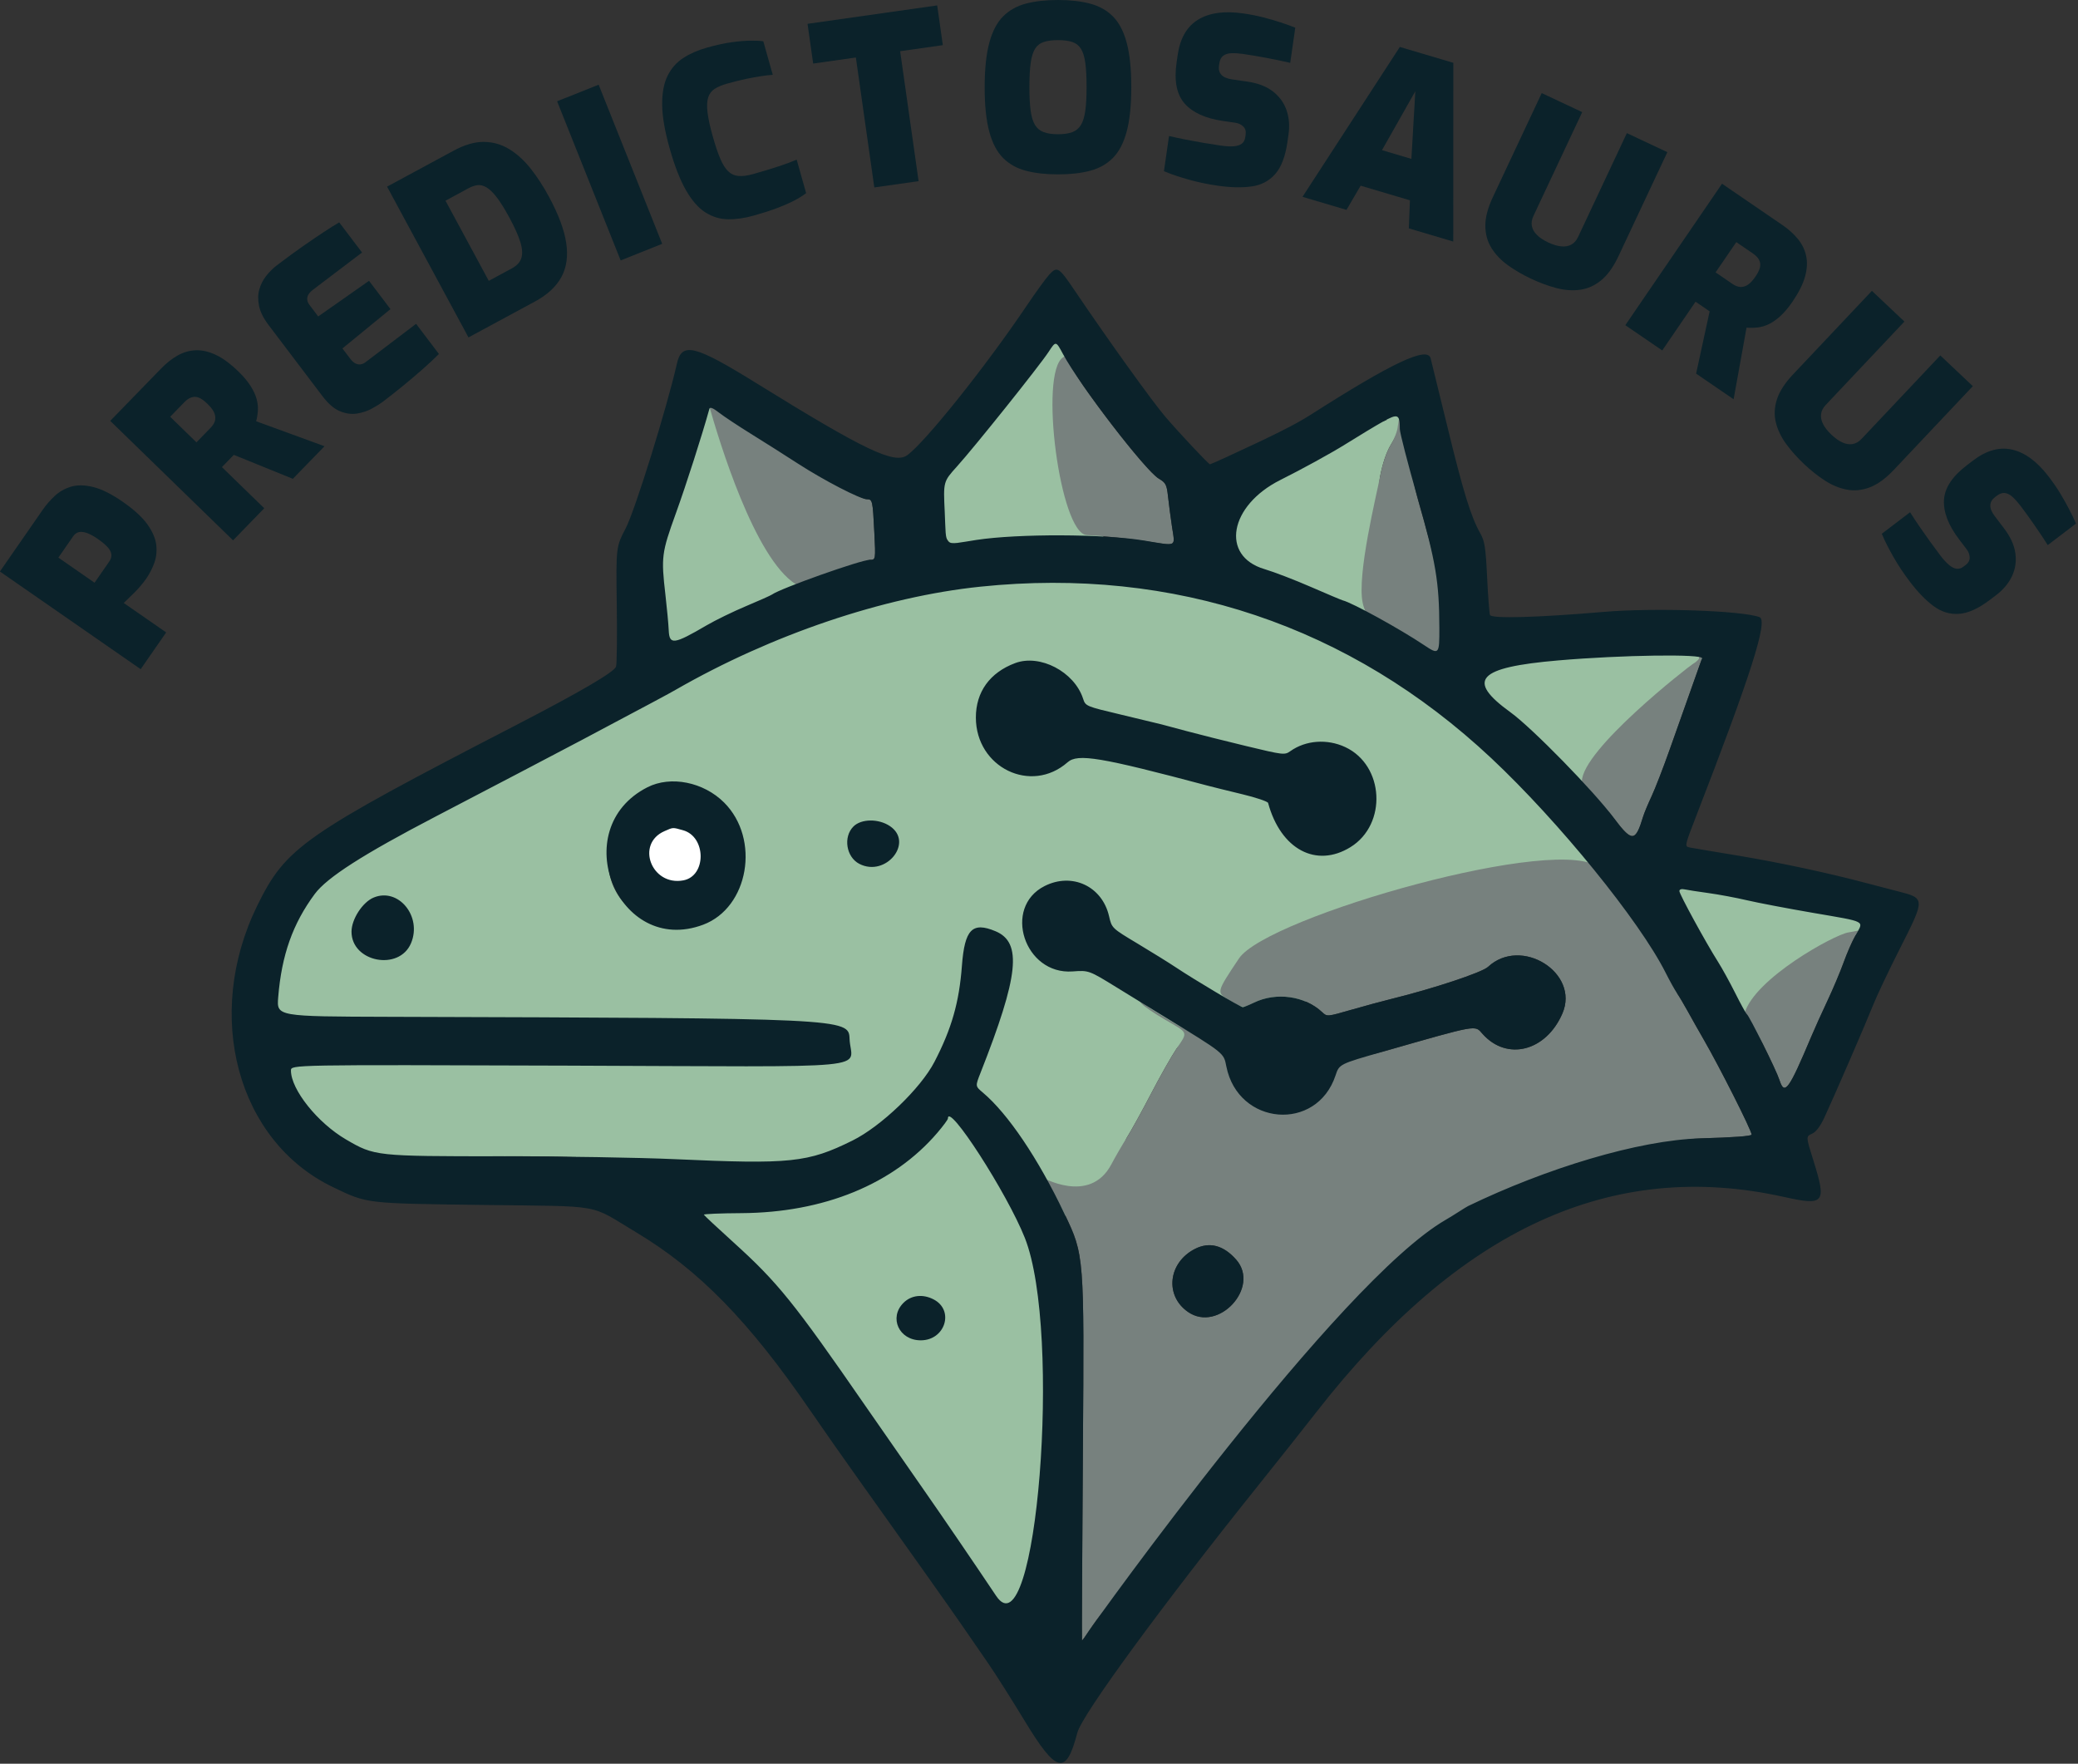 <?xml version="1.0" encoding="UTF-8" standalone="no"?>
<!DOCTYPE svg PUBLIC "-//W3C//DTD SVG 1.1//EN" "http://www.w3.org/Graphics/SVG/1.1/DTD/svg11.dtd">
<svg width="100%" height="100%" viewBox="0 0 892 757" version="1.1" xmlns="http://www.w3.org/2000/svg" xmlns:xlink="http://www.w3.org/1999/xlink" xml:space="preserve" xmlns:serif="http://www.serif.com/" style="fill-rule:evenodd;clip-rule:evenodd;stroke-linejoin:round;stroke-miterlimit:2;">
    <rect x="0" y="0" width="892" height="757" fill="#333333" stroke="none"/>
    <g transform="matrix(1.091,0,0,1,-113.18,-0.783)">
        <path d="M159.09,288.003L103.707,246.081L120.561,219.562C121.871,217.501 123.427,215.546 125.228,213.696C127.029,211.847 129.165,210.512 131.636,209.692C134.108,208.872 137.026,208.912 140.391,209.813C143.756,210.713 147.65,212.838 152.073,216.185C156.545,219.571 159.791,222.831 161.81,225.965C163.829,229.1 164.97,232.052 165.234,234.822C165.497,237.592 165.219,240.173 164.398,242.564C163.578,244.955 162.547,247.126 161.307,249.079C160.652,250.109 159.921,251.143 159.115,252.179C158.309,253.216 157.483,254.197 156.637,255.123C155.791,256.048 154.997,256.893 154.254,257.656C153.512,258.419 152.901,259.062 152.423,259.583L169.119,272.222L159.09,288.003ZM140.944,250.894L146.734,241.783C147.423,240.698 147.693,239.637 147.543,238.6C147.392,237.562 146.861,236.517 145.947,235.464C145.034,234.412 143.782,233.283 142.192,232.08C140.652,230.914 139.265,230.085 138.032,229.593C136.799,229.102 135.732,228.957 134.831,229.158C133.93,229.36 133.152,229.976 132.497,231.006L126.707,240.117L140.944,250.894Z" style="fill:rgb(11,34,42);fill-rule:nonzero;"/>
        <path d="M195.441,232.704L147.114,181.431L167.158,158.929C169.224,156.61 171.381,154.756 173.63,153.368C175.878,151.98 178.253,151.232 180.753,151.123C183.254,151.015 185.892,151.674 188.669,153.101C191.446,154.529 194.418,156.922 197.583,160.28C199.578,162.396 201.144,164.426 202.281,166.369C203.418,168.311 204.211,170.143 204.661,171.863C205.111,173.583 205.293,175.248 205.207,176.86C205.121,178.472 204.896,180.05 204.531,181.596L231.42,192.313L218.964,206.297L195.736,196.014L191.057,201.267L207.708,218.933L195.441,232.704ZM181.04,190.64L186.605,184.393C187.279,183.636 187.772,182.87 188.082,182.095C188.393,181.32 188.511,180.501 188.436,179.639C188.36,178.777 188.071,177.894 187.567,176.992C187.064,176.09 186.335,175.132 185.381,174.12C184.427,173.108 183.541,172.352 182.722,171.851C181.903,171.35 181.13,171.105 180.403,171.117C179.676,171.128 178.973,171.325 178.293,171.709C177.614,172.093 176.937,172.664 176.263,173.421L170.698,179.667L181.04,190.64Z" style="fill:rgb(11,34,42);fill-rule:nonzero;"/>
        <path d="M254.51,173.094C253.353,174.051 251.876,175.066 250.079,176.139C248.282,177.211 246.314,177.929 244.175,178.29C242.036,178.652 239.811,178.318 237.502,177.288C235.193,176.258 232.906,174.113 230.641,170.852L209.379,140.241C207.406,137.401 206.172,134.695 205.676,132.124C205.18,129.553 205.208,127.19 205.76,125.035C206.313,122.88 207.229,120.922 208.509,119.159C209.788,117.396 211.175,115.897 212.669,114.661C216.718,111.311 220.245,108.497 223.252,106.216C226.259,103.935 228.89,101.987 231.144,100.37C233.398,98.754 235.418,97.373 237.203,96.228L246.19,109.166L226.816,125.194C225.611,126.191 224.896,127.238 224.672,128.335C224.447,129.432 224.737,130.559 225.54,131.716L228.938,136.607L248.932,121.308L257.371,133.458L238.473,150.335L241.542,154.753C242.2,155.699 242.871,156.366 243.556,156.751C244.242,157.137 244.926,157.275 245.608,157.165C246.291,157.056 246.922,156.762 247.5,156.284L267.452,139.777L276.44,152.716C274.586,154.746 272.408,156.962 269.903,159.366C267.399,161.769 264.809,164.159 262.135,166.537C259.461,168.915 256.92,171.101 254.51,173.094Z" style="fill:rgb(11,34,42);fill-rule:nonzero;"/>
        <path d="M288.066,145.611L256.035,80.891L282.215,65.46C286.525,62.919 290.473,61.661 294.059,61.685C297.645,61.709 300.969,62.731 304.031,64.752C307.093,66.773 309.913,69.555 312.492,73.098C315.07,76.642 317.48,80.678 319.722,85.208C323.487,92.815 325.756,99.448 326.528,105.106C327.301,110.764 326.657,115.644 324.598,119.746C322.538,123.848 319.087,127.326 314.245,130.18L288.066,145.611ZM296.049,121.328L305.148,115.964C307.117,114.804 308.359,113.321 308.875,111.517C309.391,109.713 309.25,107.414 308.452,104.621C307.654,101.829 306.249,98.4 304.238,94.335C302.341,90.502 300.652,87.541 299.171,85.451C297.69,83.361 296.329,81.931 295.089,81.162C293.849,80.393 292.671,80.094 291.553,80.265C290.435,80.436 289.29,80.867 288.12,81.557L279.021,86.921L296.049,121.328Z" style="fill:rgb(11,34,42);fill-rule:nonzero;"/>
        <path d="M347.938,112.561L322.935,44.253L339.278,37.128L364.281,105.436L347.938,112.561Z" style="fill:rgb(11,34,42);fill-rule:nonzero;"/>
        <path d="M400.402,93.288C396.735,94.417 393.324,94.954 390.167,94.897C387.011,94.84 384.056,93.864 381.304,91.968C378.552,90.073 376.007,86.913 373.669,82.49C371.332,78.066 369.178,72.043 367.207,64.421C365.302,57.053 364.324,50.839 364.273,45.78C364.222,40.721 364.926,36.578 366.386,33.352C367.845,30.125 369.902,27.571 372.558,25.69C375.214,23.81 378.288,22.332 381.78,21.257C385.388,20.145 388.628,19.371 391.5,18.932C394.371,18.494 396.856,18.26 398.953,18.232C401.051,18.203 402.756,18.295 404.068,18.508L407.787,32.896C406.616,32.982 405.124,33.167 403.312,33.451C401.5,33.734 399.453,34.142 397.172,34.673C394.89,35.204 392.439,35.873 389.82,36.679C387.841,37.289 386.225,38.026 384.972,38.892C383.72,39.758 382.858,40.983 382.388,42.568C381.918,44.153 381.827,46.29 382.113,48.979C382.4,51.668 383.094,55.14 384.194,59.396C385.179,63.207 386.146,66.339 387.094,68.79C388.041,71.241 389.078,73.065 390.205,74.261C391.331,75.457 392.685,76.137 394.267,76.302C395.849,76.466 397.775,76.199 400.045,75.5C404.468,74.138 408.042,72.952 410.765,71.942C413.489,70.932 415.633,70.049 417.197,69.293L420.916,83.68C419.625,84.763 418.063,85.827 416.228,86.872C414.393,87.917 412.199,88.97 409.645,90.031C407.092,91.091 404.011,92.177 400.402,93.288Z" style="fill:rgb(11,34,42);fill-rule:nonzero;"/>
        <path d="M447.741,81.234L440.483,25.462L423.688,28.065L421.469,11.01L472.482,3.104L474.701,20.159L457.906,22.762L465.164,78.533L447.741,81.234Z" style="fill:rgb(11,34,42);fill-rule:nonzero;"/>
        <path d="M519.984,75.627C515.206,75.623 511.018,75.109 507.421,74.083C503.823,73.057 500.816,71.223 498.399,68.581C495.981,65.939 494.169,62.159 492.963,57.241C491.757,52.323 491.156,45.97 491.162,38.182C491.167,30.394 491.776,24.042 492.989,19.126C494.201,14.21 496.018,10.433 498.439,7.795C500.86,5.157 503.87,3.328 507.469,2.308C511.068,1.288 515.256,0.779 520.033,0.783C524.811,0.787 528.999,1.302 532.596,2.328C536.194,3.354 539.201,5.187 541.619,7.829C544.036,10.471 545.848,14.251 547.054,19.169C548.26,24.087 548.861,30.44 548.856,38.228C548.85,46.016 548.241,52.368 547.029,57.284C545.816,62.2 543.999,65.977 541.578,68.615C539.157,71.253 536.148,73.083 532.549,74.103C528.95,75.123 524.761,75.631 519.984,75.627ZM519.995,58.401C522.293,58.403 524.168,58.108 525.62,57.515C527.072,56.922 528.206,55.9 529.024,54.448C529.841,52.997 530.417,50.951 530.751,48.312C531.086,45.672 531.254,42.306 531.257,38.214C531.26,33.924 531.096,30.459 530.765,27.819C530.434,25.178 529.861,23.149 529.046,21.729C528.23,20.309 527.097,19.335 525.646,18.806C524.195,18.277 522.32,18.011 520.022,18.009C517.784,18.007 515.925,18.27 514.443,18.797C512.961,19.324 511.811,20.296 510.994,21.715C510.176,23.133 509.6,25.162 509.266,27.802C508.932,30.441 508.763,33.906 508.76,38.196C508.757,42.288 508.921,45.654 509.252,48.295C509.583,50.935 510.156,52.981 510.972,54.434C511.787,55.887 512.936,56.911 514.417,57.506C515.898,58.101 517.758,58.399 519.995,58.401Z" style="fill:rgb(11,34,42);fill-rule:nonzero;"/>
        <path d="M582.785,80.472C580.81,80.161 578.888,79.792 577.02,79.364C575.152,78.937 573.322,78.449 571.531,77.9C569.74,77.351 568.028,76.782 566.395,76.191C564.763,75.601 563.198,74.955 561.702,74.252L563.697,59.162C565.706,59.679 567.884,60.188 570.231,60.691C572.578,61.194 574.96,61.669 577.375,62.116C579.791,62.563 582.046,62.951 584.141,63.281C586.116,63.592 587.784,63.687 589.144,63.568C590.504,63.449 591.56,63.082 592.314,62.467C593.067,61.852 593.526,60.924 593.69,59.683L593.845,58.507C594.035,57.07 593.714,55.919 592.881,55.054C592.048,54.19 591.003,53.658 589.746,53.461L584.988,52.711C578.045,51.619 572.997,49.124 569.846,45.227C566.695,41.33 565.638,35.462 566.674,27.623L567.101,24.39C568.051,17.204 570.736,12.142 575.157,9.204C579.578,6.265 585.5,5.38 592.922,6.549C595.735,6.992 598.364,7.556 600.81,8.24C603.255,8.925 605.542,9.652 607.67,10.421C609.799,11.189 611.701,11.939 613.376,12.669L611.382,27.759C608.663,27.064 605.594,26.364 602.173,25.659C598.753,24.954 595.637,24.38 592.823,23.938C591.147,23.674 589.634,23.569 588.282,23.623C586.931,23.677 585.844,24.039 585.022,24.71C584.201,25.381 583.69,26.468 583.492,27.97L583.362,28.95C583.146,30.583 583.461,31.899 584.307,32.899C585.152,33.899 586.563,34.555 588.538,34.866L594.464,35.799C598.654,36.458 602.026,37.872 604.58,40.042C607.135,42.211 608.919,44.892 609.933,48.086C610.947,51.28 611.203,54.771 610.702,58.56L610.275,61.793C609.455,67.999 607.841,72.58 605.434,75.535C603.028,78.49 599.923,80.252 596.121,80.82C592.318,81.389 587.873,81.273 582.785,80.472Z" style="fill:rgb(11,34,42);fill-rule:nonzero;"/>
        <path d="M616.216,85.262L654.514,20.934L675.56,27.746L675.529,104.46L658.048,98.802L658.483,86.758L639.089,80.48L633.523,90.864L616.216,85.262ZM647.49,65.232L659.057,68.976L660.607,39.944L647.49,65.232Z" style="fill:rgb(11,34,42);fill-rule:nonzero;"/>
        <path d="M706.189,120.435C702.851,118.722 699.818,116.802 697.093,114.675C694.367,112.547 692.202,110.088 690.598,107.296C688.994,104.504 688.179,101.315 688.154,97.728C688.128,94.142 689.119,90.019 691.125,85.36L710.342,40.741L726.269,48.911L707.091,93.44C706.422,94.993 706.211,96.453 706.457,97.819C706.704,99.186 707.375,100.46 708.47,101.641C709.565,102.823 711.043,103.891 712.904,104.845C714.764,105.8 716.461,106.36 717.993,106.526C719.525,106.692 720.852,106.443 721.974,105.779C723.095,105.114 723.99,104.006 724.659,102.453L743.838,57.923L759.765,66.093L740.547,110.712C738.541,115.371 736.264,118.834 733.717,121.101C731.171,123.368 728.401,124.719 725.407,125.152C722.414,125.586 719.311,125.343 716.098,124.424C712.886,123.505 709.582,122.176 706.189,120.435Z" style="fill:rgb(11,34,42);fill-rule:nonzero;"/>
        <path d="M743.23,140.357L781.276,79.639L805.013,97.354C807.459,99.18 809.5,101.183 811.137,103.364C812.774,105.546 813.855,107.971 814.38,110.642C814.905,113.312 814.76,116.262 813.945,119.492C813.13,122.722 811.476,126.325 808.984,130.302C807.414,132.808 805.849,134.838 804.289,136.392C802.729,137.947 801.211,139.112 799.735,139.89C798.258,140.667 796.786,141.147 795.316,141.329C793.846,141.512 792.382,141.539 790.924,141.41L785.837,172.154L771.085,161.145L776.406,134.413L770.865,130.278L757.757,151.198L743.23,140.357ZM778.751,117.693L785.34,122.611C786.139,123.207 786.915,123.606 787.668,123.808C788.42,124.01 789.179,123.997 789.945,123.769C790.711,123.54 791.458,123.079 792.187,122.383C792.916,121.688 793.655,120.741 794.406,119.542C795.158,118.344 795.689,117.261 796.002,116.295C796.314,115.329 796.403,114.456 796.269,113.676C796.135,112.896 795.836,112.174 795.374,111.509C794.911,110.844 794.281,110.214 793.482,109.618L786.893,104.7L778.751,117.693Z" style="fill:rgb(11,34,42);fill-rule:nonzero;"/>
        <path d="M813.522,199.92C810.839,197.156 808.507,194.3 806.526,191.351C804.544,188.402 803.19,185.328 802.464,182.129C801.738,178.931 801.875,175.623 802.876,172.207C803.877,168.79 805.996,165.21 809.234,161.467L840.245,125.616L853.042,138.8L822.094,174.579C821.014,175.827 820.397,177.142 820.241,178.524C820.085,179.906 820.358,181.345 821.06,182.84C821.763,184.336 822.862,185.853 824.357,187.394C825.852,188.934 827.304,190.044 828.712,190.724C830.121,191.403 831.453,191.618 832.708,191.368C833.963,191.119 835.131,190.37 836.21,189.122L867.159,153.343L879.956,166.527L848.945,202.378C845.707,206.122 842.554,208.637 839.487,209.924C836.419,211.211 833.401,211.551 830.433,210.944C827.465,210.337 824.587,209.05 821.797,207.083C819.007,205.117 816.249,202.729 813.522,199.92Z" style="fill:rgb(11,34,42);fill-rule:nonzero;"/>
        <path d="M855.186,250.443C853.977,248.71 852.844,246.976 851.787,245.242C850.729,243.508 849.738,241.76 848.814,239.998C847.889,238.236 847.035,236.52 846.25,234.85C845.465,233.179 844.765,231.521 844.149,229.876L855.266,220.643C856.367,222.549 857.593,224.579 858.943,226.733C860.293,228.888 861.686,231.048 863.121,233.215C864.557,235.382 865.915,237.385 867.197,239.223C868.406,240.956 869.533,242.301 870.579,243.256C871.626,244.212 872.615,244.759 873.547,244.897C874.48,245.035 875.403,244.724 876.317,243.965L877.183,243.245C878.242,242.366 878.752,241.3 878.714,240.046C878.676,238.792 878.272,237.614 877.503,236.511L874.591,232.335C870.343,226.243 868.347,220.602 868.604,215.412C868.861,210.223 871.877,205.23 877.652,200.433L880.034,198.455C885.327,194.058 890.494,192.504 895.534,193.792C900.574,195.079 905.365,198.98 909.906,205.492C911.628,207.961 913.14,210.375 914.443,212.734C915.747,215.094 916.911,217.362 917.935,219.538C918.958,221.715 919.833,223.705 920.558,225.508L909.442,234.741C907.949,232.165 906.21,229.317 904.225,226.198C902.239,223.078 900.386,220.284 898.664,217.815C897.639,216.345 896.627,215.112 895.629,214.116C894.631,213.12 893.623,212.547 892.606,212.397C891.589,212.246 890.527,212.63 889.42,213.55L888.698,214.149C887.495,215.149 886.874,216.328 886.834,217.688C886.795,219.048 887.379,220.595 888.588,222.328L892.214,227.527C894.777,231.204 896.273,234.793 896.701,238.294C897.129,241.795 896.678,245.073 895.349,248.125C894.02,251.178 891.96,253.864 889.169,256.182L886.787,258.161C882.215,261.958 878.121,263.989 874.507,264.254C870.892,264.52 867.546,263.4 864.47,260.896C861.394,258.392 858.299,254.908 855.186,250.443Z" style="fill:rgb(11,34,42);fill-rule:nonzero;"/>
    </g>
    <g transform="matrix(1.295,0,0,1.295,40.363,-130.013)">
        <circle cx="192.837" cy="383.908" r="10.483" style="fill:white;"/>
    </g>
    <g transform="matrix(1,0,0,1,-48.109,-59.716)">
        <path d="M496.882,207.101C486.057,205.742 466.163,247.733 456.17,261.676C452.205,267.21 450.954,267.937 451.523,280.937C452.136,294.937 462.676,299.986 476,296.591C477.925,296.101 510.367,291.919 518.394,291.544C532.988,290.862 501.689,288.711 502.28,252.253C502.858,216.625 503.133,213.015 505.039,216.029C506.748,218.731 507.264,214.539 505.039,209.959C502.662,205.067 497.697,204.375 496.882,207.101ZM329.798,294.589C328.596,296.954 328.609,298.991 329.891,309.089C330.711,315.551 331.66,323.894 332.001,327.629C332.745,335.792 336.875,338.177 352.193,329.683C357.968,326.481 368.981,322.568 373.931,320.548C385.444,315.848 394.441,316.374 391.385,307.757C387.158,295.84 369.025,277.573 364.369,261.676C361.98,253.522 359.769,246.435 359.454,245.926C358.524,244.421 358.11,234.663 355.852,233.094C351.745,230.241 352.899,232.717 348.762,245.926M643.5,239.875C641.85,240.888 628.66,244.318 622.094,248.384C615.528,252.45 603.159,260.85 593.5,265.8C569.602,278.047 571.524,298.696 592.656,305.893C599.256,308.14 609.415,313.281 614.573,315.591C619.732,317.901 640.259,325.815 638.772,323.873C637.747,322.534 639.079,271.757 640.505,264.29C641.579,258.673 643.234,253.761 645.092,250.684C646.993,247.534 650.66,240.875 650.66,238.304C650.66,233.842 644.67,236.549 640.505,239.105M471.186,309.607C421.577,314.702 373.472,332.444 313.051,366.837C307.039,370.259 268.57,389.749 268.133,389.749C266.74,389.749 209.457,423.322 195.419,431.688C177.489,442.373 167.56,457.72 164.717,482.13C163.931,488.879 167.328,494.661 167.572,494.906C167.816,495.15 162.288,516.596 168.558,529.129C173.311,538.631 188.499,549.958 199,555.283C211.457,561.599 209.624,555.129 282.5,556.062C319.35,556.533 353.016,560.421 360.691,565.224C386.41,581.319 457.003,534.624 457.931,529.129C459.367,520.625 487.343,560.141 494.788,574.7C500.571,586.012 518.318,583.75 528.138,565.224C529.887,561.924 529.855,551.083 531.727,548.129C533.599,545.175 538.318,536.625 542.215,529.129C546.111,521.633 551.032,512.937 553.15,509.805C558.075,502.519 595.535,498.022 596.2,498.277C597.274,498.689 614.587,488.2 633.121,460.042C638.945,451.193 700.661,427.477 710.068,436.753C727.861,454.297 729.086,441.465 728.732,436.753C728.526,434.013 734.908,431.893 735.523,431.688C738.731,430.619 691.331,381.28 675.365,369.098C618.834,325.964 545.887,302.43 476,309.607M735.523,340.791C730.848,341.195 720.434,340.627 712.184,341.278C691.532,342.907 684.261,348.169 684.261,354.091C684.261,355.826 692.839,364.961 701.726,372.074C705.505,375.099 711.509,380.117 715.344,384.34C722.318,392.017 726.273,399.887 728.732,396.965C730.085,395.357 735.771,384.021 740.204,380.721C744.638,377.42 750.412,367.078 757.895,359.829C765.378,352.579 777.966,343.087 779.753,342.03C785.99,338.34 762.425,338.505 736,340.791M329.71,399.411C293.84,415.694 308.452,465.496 345.895,453.403C372.343,444.861 372.568,407.94 345.895,399.411C338.718,397.116 338.716,396.973 333.345,399.411M771,447.314C775.265,455.798 776.821,460.457 782.575,469.97C785.373,474.598 790.883,483.706 793.298,488.483C797.69,497.17 797.956,494.873 804.092,488.483C818.969,472.99 843.253,460.118 848.924,460.042C852.287,459.997 845.965,454.913 844.446,453.403C843.946,452.907 835.357,451.124 825.357,449.441C815.358,447.758 802.533,445.297 796.857,443.972C785.913,441.418 769.878,437.776 765.62,437.776C763.051,437.776 765.261,439.39 769.245,447.314M456.17,529.129C456.012,541.799 405.515,572.817 387.952,574.409C381.275,575.015 365.304,577.673 359.084,574.7C356.945,573.677 336.584,564.465 342.149,574.409C355.694,598.61 396.043,620.24 414.707,659.973C505.945,854.21 514.447,694.019 489.08,588.681" style="fill:rgb(154,192,162);"/>
    </g>
    <g transform="matrix(1,0,0,1,-48.109,-59.716)">
        <path d="M504.461,213.08C494.032,219.694 503.156,288.755 514.595,289.367C521.693,289.747 532.9,290.887 539.5,291.902C553.735,294.09 552.531,294.721 551.199,285.775C550.603,281.774 549.835,275.94 549.493,272.811C548.935,267.706 548.528,266.919 545.535,265.153C541.829,262.967 527.58,245.624 515.009,228C510.498,221.675 506.325,214.492 505.962,213.66C505.455,212.5 505.275,212.448 504.461,213.08M648.125,242.684C648.056,244.435 646.692,248.035 645.092,250.684C643.234,253.761 641.579,258.673 640.505,264.29C639.019,272.071 630.5,306.454 633.055,318.472C635.719,331.007 650.511,335.288 661.2,342.506C663.4,343.992 665.825,344.991 666.589,344.726C667.518,344.404 667.715,344.67 667.185,345.529C666.664,346.371 666.789,346.567 667.545,346.099C668.294,345.637 668.687,341.977 668.664,335.695C668.592,315.984 664.603,301.694 656.981,274.913C653.003,260.936 651.555,245.434 651.143,242.684C650.59,238.998 649.322,233.533 649.23,235.88M352.289,233.097C356.789,249.024 371.932,299.215 389.735,310.509C401.176,317.767 418.646,300 421.477,300C424.009,300 424.009,300 423.421,288.25C422.731,274.481 422.625,274 420.253,274C416.356,274 393.892,257.885 381.651,248.968C376.666,245.336 359.859,231.775 358.244,230.71M777.439,341.902C777.746,342.398 776.535,343.669 774.749,344.726C772.962,345.783 727.136,381.5 727.136,395.2C727.136,401.147 736.919,405.7 739.543,409.178C748.794,421.436 750.01,421.508 753.502,410C753.919,408.625 755.521,404.8 757.061,401.5C758.602,398.2 762.09,389.2 764.812,381.5C776.169,349.378 778.237,343.547 778.713,342.305C778.989,341.587 778.689,341 778.048,341C777.407,341 777.133,341.406 777.439,341.902M734.796,432.523C719.806,416.775 591.883,453.21 579.955,471.083C570.223,485.666 570.223,485.666 575.518,488.833C581.772,492.574 581.291,492.521 586.434,490.035C595.947,485.439 608.214,487.156 615.629,494.121C617.764,496.127 617.764,496.127 628.132,493.14C633.834,491.498 641.65,489.381 645.5,488.436C663.273,484.075 684.288,477.101 686.852,474.712C701.074,461.461 726.318,477.26 718.793,494.703C711.78,510.959 694.963,515.257 684.5,503.466C681.098,499.632 683.09,499.277 641.758,511.083C623.016,516.437 613.688,511.392 612.069,516.265C603.95,540.709 582.151,538.836 578.766,513.313C578.069,508.064 574.982,512.669 549.5,497.243C544.55,494.246 539.6,491.053 538.5,490.147C536.554,488.545 536.546,488.555 538.212,490.537C539.154,491.657 543.766,494.794 548.462,497.507C558.377,503.237 558.094,502.492 553.15,509.805C551.032,512.937 546.111,521.633 542.215,529.129C538.318,536.625 533.599,545.175 531.727,548.129C529.855,551.083 526.893,556.2 525.144,559.5C515.832,577.069 495.008,564.839 494.623,564.601C494.238,564.363 500.82,571.733 505.33,581.231C513.531,598.5 513.531,598.5 512.957,681C512.641,726.375 512.464,763.63 512.563,763.788C512.662,763.946 514.134,761.921 515.835,759.288C517.536,756.655 519.96,753.375 521.221,752C523.127,749.921 531.774,739.061 537.432,731.638C538.213,730.614 665.14,585.988 666.589,585.071C668.383,583.937 751.351,549.028 778.25,548.306C792.148,547.933 800,547.35 800,546.691C800,544.874 786.053,517.329 779.501,506C777.433,502.425 774.381,497.025 772.718,494C771.055,490.975 768.92,487.375 767.974,486C774.76,476.757 745.433,426.816 734.796,432.523ZM841.5,459.93C835.335,460.977 801.279,479.669 796.944,494.703C796.709,495.518 801.643,501.529 804.873,507.906C808.104,514.283 811.286,521.181 811.946,523.236C814.144,530.081 815.912,527.667 825.672,504.5C827.062,501.2 830.147,494.37 832.527,489.322C834.908,484.273 838.04,476.848 839.487,472.822C840.935,468.795 842.977,464.038 844.026,462.25C845.075,460.462 845.835,459.056 845.716,459.125C845.597,459.194 843.7,459.556 841.5,459.93M561.071,595.752C549.527,601.638 547.967,615.864 558.102,622.839C571.151,631.821 589.172,612.238 578.766,600.386C573.316,594.179 567.264,592.594 561.071,595.752" style="fill:rgb(119,129,126);"/>
    </g>
    <g transform="matrix(1,0,0,1,-48.109,-59.716)">
        <path d="M498.513,177.58C497.121,179.083 492.768,185.079 488.841,190.906C471.153,217.147 445.138,249.687 437.5,255.124C431.995,259.043 419.277,252.958 372.637,224.089C346.291,207.781 340.798,206.432 338.689,215.75C334.394,234.73 320.711,278.749 316.726,286.41C312.521,294.492 312.521,294.492 312.862,319.138C313.05,332.693 312.911,344.704 312.554,345.829C311.82,348.143 297.285,356.644 269.5,371.009C178.097,418.266 170.826,423.342 158.502,448.5C135.446,495.567 149.971,549.528 191,569.224C205.91,576.382 204.598,576.226 255.5,576.895C308.141,577.587 300.436,576.203 321.311,588.719C348.147,604.81 369.651,626.82 395.833,665C400.925,672.425 410.133,685.561 416.295,694.191C437.077,723.293 455.617,749.452 461.166,757.5C464.199,761.9 469.217,769.172 472.315,773.661C475.414,778.15 482.395,789.155 487.829,798.118C501.7,820.997 505.739,821.939 510.563,803.419C512.569,795.719 546.819,748.925 588.58,696.83C596.786,686.593 607.833,672.656 613.129,665.859C674.484,587.108 740.018,556.97 814,573.479C831.245,577.328 832.258,576.082 826.58,558C823.283,547.5 823.283,547.5 825.915,546.34C827.654,545.573 829.464,543.199 831.251,539.34C835.688,529.758 848.999,499.047 852.126,491.18C853.726,487.153 858.885,476.27 863.59,466.994C874.552,445.383 874.55,445.279 863,442.33C858.325,441.136 852.025,439.495 849,438.683C833.576,434.542 811.505,429.819 794.5,427.019C784.05,425.298 774.524,423.691 773.332,423.447C771.215,423.014 771.281,422.703 776.108,410.252C799.694,349.419 807.15,326.039 803.42,324.608C796.069,321.787 758.108,320.506 736.5,322.35C707.985,324.783 688.336,325.317 687.705,323.675C687.418,322.926 686.859,315.605 686.463,307.407C685.842,294.55 685.43,291.95 683.469,288.5C679.55,281.604 676.16,270.608 669.481,243.12C665.924,228.479 662.657,215.153 662.221,213.507C660.83,208.25 645.833,215.315 610.5,237.874C604.204,241.894 595.306,246.362 574.68,255.86C570.929,257.587 567.709,259 567.524,259C566.919,259 554.387,245.662 548.262,238.5C542.705,232.002 523.635,205.445 509.533,184.567C502.595,174.294 501.942,173.88 498.513,177.58M498.238,210.736C494.294,216.762 466.607,251.382 458.856,259.978C453.015,266.455 453.015,266.455 453.646,279.478C454.41,295.229 452.645,293.674 467.243,291.46C485.177,288.739 521.743,288.859 539,291.695C553.797,294.127 552.534,294.739 551.199,285.775C550.603,281.774 549.835,275.94 549.493,272.811C548.934,267.691 548.534,266.922 545.497,265.131C539.821,261.782 511.579,225.048 504.445,211.736C501.356,205.971 501.356,205.971 498.238,210.736M352.618,235.195C349.493,246.485 342.66,267.786 338.246,280C332.092,297.029 331.873,298.733 333.747,315C334.412,320.775 335.05,327.637 335.165,330.25C335.445,336.611 337.338,336.364 351.418,328.125C355.223,325.899 362.873,322.174 368.418,319.847C373.963,317.52 378.95,315.293 379.5,314.897C383.22,312.221 417.665,300 421.487,300C424.009,300 424.009,300 423.421,288.25C422.73,274.447 422.629,274 420.209,274C417.397,274 401.728,265.886 390.5,258.617C385,255.056 376,249.354 370.5,245.946C365,242.538 358.808,238.431 356.74,236.82C354.14,234.794 352.868,234.292 352.618,235.195M641.5,240.824C638.75,242.358 631.55,246.702 625.5,250.477C619.45,254.253 606.962,261.107 597.75,265.71C575.797,276.678 571.903,298.357 590.875,303.975C594.932,305.177 603.932,308.634 610.875,311.658C617.819,314.682 623.95,317.267 624.5,317.402C628.56,318.395 649.066,329.677 659.419,336.613C665.794,340.884 666.006,340.644 665.966,329.191C665.898,309.42 664.483,301.012 656.526,273.082C652.387,258.553 649,245.427 649,243.914C649,237.409 648.209,237.083 641.5,240.824M469,311.517C427.391,315.829 379.346,332.094 338,355.864C334.878,357.659 328.932,360.838 297.847,377.335C289.415,381.809 256.177,399.213 235,410.242C204.095,426.337 188.502,436.322 183.262,443.37C173.792,456.11 168.983,469.672 167.527,487.75C166.863,496 166.863,496 215.181,496.145C410.92,496.732 412.475,496.806 412.787,505.509C413.271,519.052 428.837,517.563 291.579,517.098C173,516.697 173,516.697 173,519.189C173,527.367 184.412,541.654 196.653,548.799C208.892,555.944 209.404,555.999 262.96,556.005C289.107,556.007 322.65,556.56 337.5,557.233C387.52,559.501 394.857,558.738 414,549.276C426.345,543.175 443.339,526.867 449.249,515.45C456.627,501.198 459.833,489.971 461.02,474.232C462.199,458.598 465.462,455.242 475.433,459.408C486.957,464.223 485.448,478.478 468.998,520.209C466.748,525.917 466.748,525.917 469.946,528.608C480.775,537.72 493.721,556.905 504.962,580.5C513.538,598.5 513.538,598.5 512.961,681C512.643,726.375 512.464,763.63 512.563,763.788C512.662,763.946 514.134,761.921 515.835,759.288C517.536,756.655 622.459,609.876 668.798,583.212C672.148,581.285 677.143,577.93 678.338,577.353C711.543,561.311 751.351,549.028 778.25,548.306C792.148,547.933 800,547.35 800,546.691C800,544.874 786.053,517.329 779.501,506C777.433,502.425 774.381,497.025 772.718,494C771.055,490.975 768.92,487.375 767.974,486C767.028,484.625 764.838,480.683 763.107,477.24C751.944,455.027 717.209,412.283 688.281,385.161C627.63,328.295 552.042,302.909 469,311.517M717,343.174C682.278,346.159 677.305,351.56 696.5,365.444C705.779,372.155 732.361,399.345 740.954,410.914C748.689,421.327 750.096,421.225 753.502,410C753.919,408.625 755.521,404.8 757.061,401.5C758.602,398.2 762.09,389.2 764.812,381.5C776.169,349.378 778.237,343.547 778.713,342.305C779.474,340.323 744.424,340.817 717,343.174M483.885,344.323C473.001,348.383 466.991,356.715 467.01,367.718C467.046,389.157 490.72,400.681 506.39,386.888C510.742,383.057 520.363,384.664 566.5,396.929C568.7,397.513 575.369,399.164 581.32,400.596C587.271,402.028 592.28,403.718 592.452,404.35C597.855,424.247 613.09,432.414 627.817,423.31C643.664,413.513 642.321,388.181 625.541,380.367C617.772,376.749 608.603,377.432 602,382.119C599.568,383.846 599.054,383.787 583,379.921C562.02,374.869 548.607,371.13 546.686,370.625C545.484,370.308 537.66,368.425 529.3,366.44C514.099,362.83 514.099,362.83 513,359.499C509.208,348.01 494.523,340.355 483.885,344.323M326.019,397.623C290.996,415.425 313.254,470.34 349.931,456.619C369.514,449.292 374.586,419.822 358.955,404.19C350.118,395.353 336.016,392.542 326.019,397.623M414.455,414.455C409.976,418.933 411.336,427.571 416.98,430.49C428.35,436.37 440.551,421.299 430.102,414.282C425.25,411.023 417.804,411.105 414.455,414.455M333.378,416.437C320.817,421.904 327.777,440.14 341.446,437.576C351.414,435.706 351.301,418.844 341.302,416.067C336.715,414.793 337.208,414.77 333.378,416.437M496.5,440.024C478.373,449.191 487.86,478.16 508.5,476.669C515.5,476.164 515.5,476.164 527.5,483.553C534.1,487.618 543.1,493.148 547.5,495.843C574.023,512.09 573.353,511.554 574.529,517.445C579.614,542.911 613.3,545.689 621.397,521.31C623.016,516.437 623.016,516.437 641.758,511.083C683.09,499.277 681.098,499.632 684.5,503.466C694.963,515.257 711.78,510.959 718.793,494.703C726.318,477.26 701.074,461.461 686.852,474.712C684.288,477.101 663.273,484.075 645.5,488.436C641.65,489.381 633.834,491.498 628.132,493.14C617.764,496.127 617.764,496.127 615.629,494.121C608.214,487.156 595.947,485.439 586.434,490.035C584.198,491.116 582.011,492 581.574,492C580.619,492 560.717,480.175 553,475.022C549.975,473.002 542.52,468.367 536.432,464.721C525.365,458.092 525.365,458.092 524.176,452.941C521.207,440.08 508.301,434.057 496.5,440.024M769,442.187C769,443.509 780.373,464.326 785.56,472.5C787.306,475.25 790.65,481.325 792.993,486C795.336,490.675 797.566,494.725 797.948,495C799.062,495.801 810.628,519.131 811.946,523.236C814.144,530.081 815.912,527.667 825.672,504.5C827.062,501.2 830.147,494.37 832.527,489.322C834.908,484.273 838.032,476.88 839.471,472.892C840.91,468.904 843.292,463.496 844.765,460.876C848.174,454.811 849.547,455.51 826.391,451.529C815.451,449.648 802.675,447.214 798,446.119C793.325,445.025 785.9,443.636 781.5,443.033C777.1,442.43 772.487,441.717 771.25,441.449C769.876,441.152 769,441.439 769,442.187M208.5,444.959C203.73,446.946 199,454.242 199,459.615C199,472.708 219.495,476.633 224.56,464.51C229.363,453.014 219.116,440.54 208.5,444.959M455,539.81C455,540.255 452.992,542.972 450.538,545.847C431.643,567.983 401.795,580.223 366.25,580.413C357.313,580.461 350.113,580.763 350.25,581.085C350.388,581.406 356.125,586.761 363,592.984C381.998,610.182 388.826,618.645 419.49,663C426.145,672.625 437.644,689.161 445.044,699.746C452.445,710.332 466.254,730.566 475.732,744.712C493.004,770.491 504.108,631.581 488.019,590.997C480.421,571.831 455,532.423 455,539.81M561.071,595.752C549.527,601.638 547.967,615.864 558.102,622.839C571.151,631.821 589.172,612.238 578.766,600.386C573.316,594.179 567.264,592.594 561.071,595.752M435.923,618.923C429.557,625.289 434.041,635 443.346,635C453.85,635 457.894,622.099 448.855,617.425C444.212,615.024 439.247,615.599 435.923,618.923" style="fill:rgb(11,34,42);"/>
    </g>
</svg>
